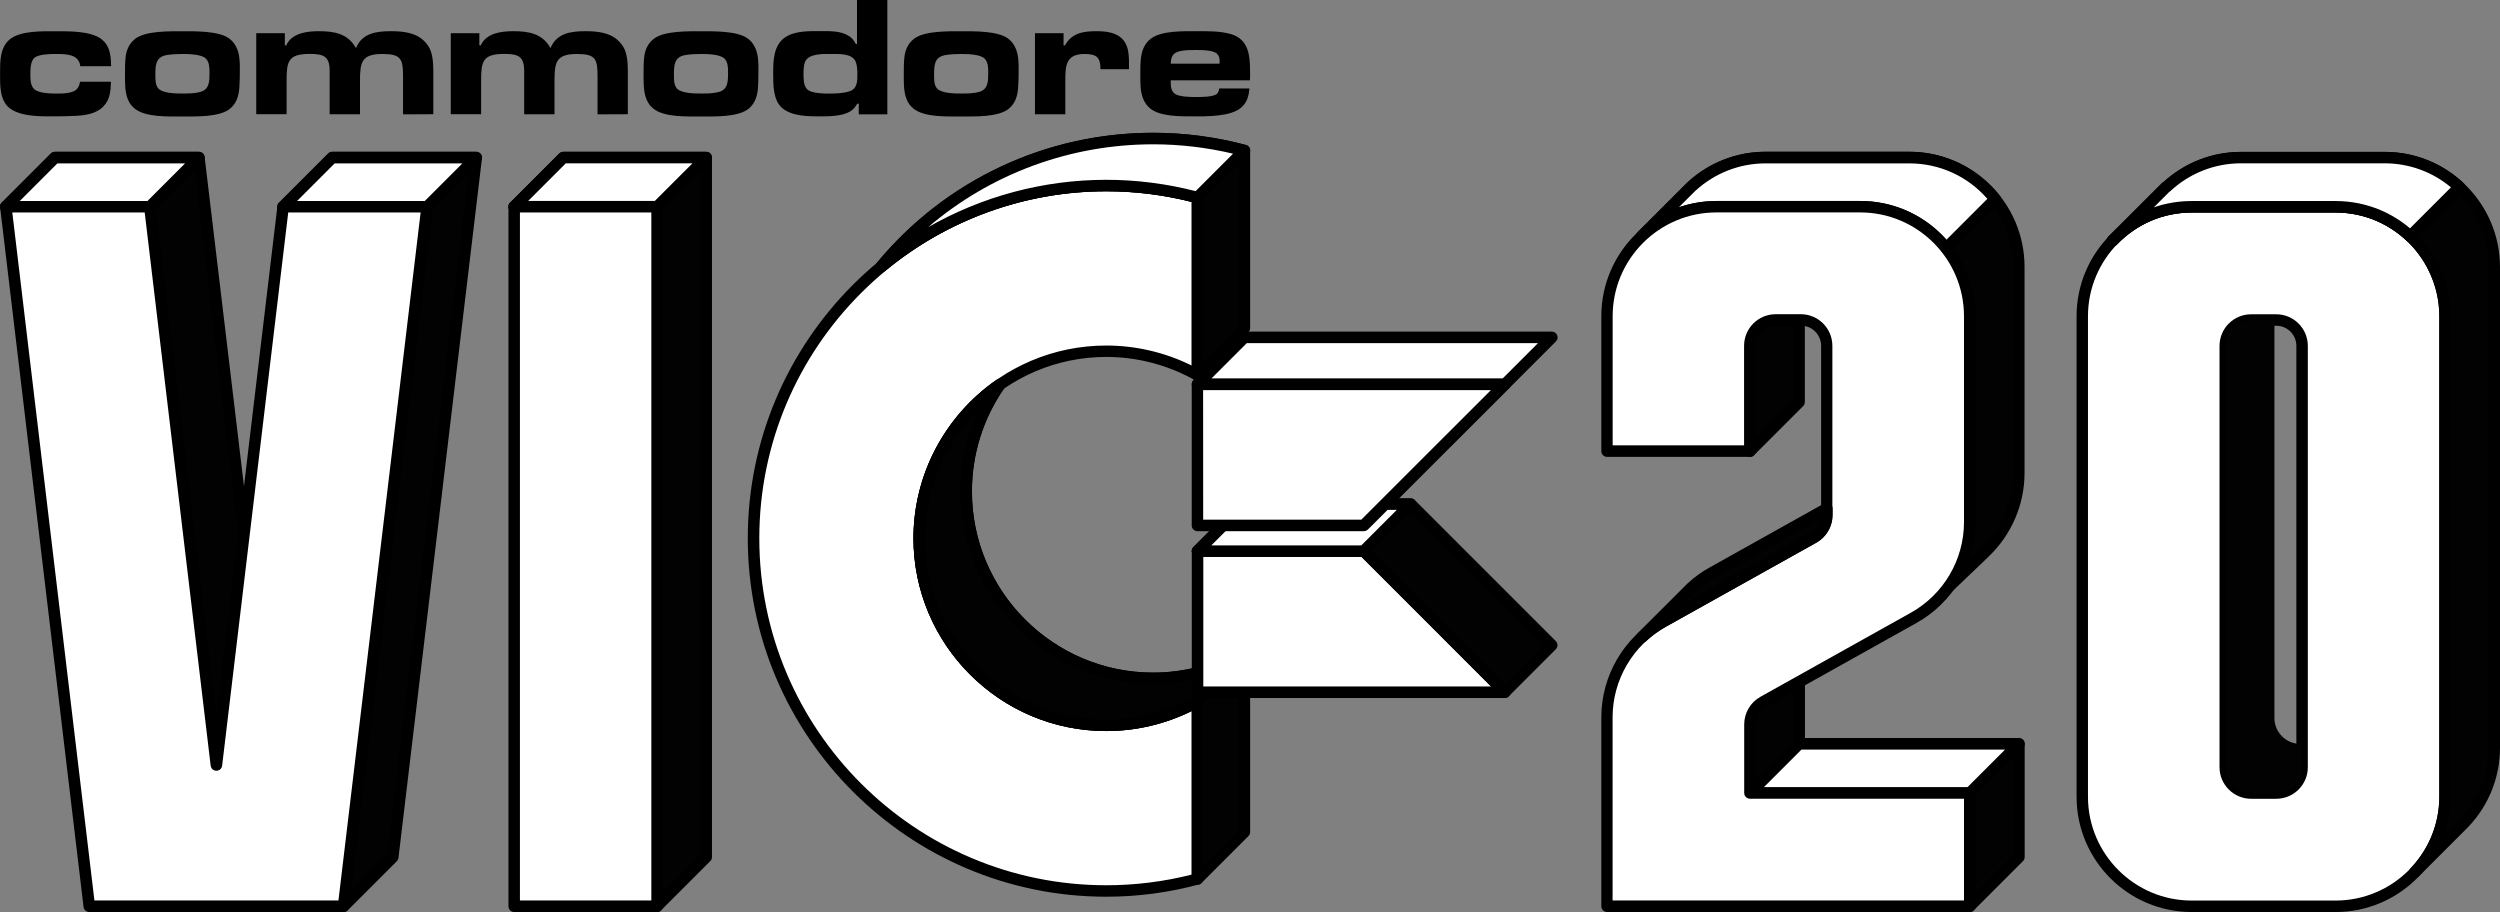 <?xml version="1.0" encoding="utf-8"?>
<!-- Generator: Adobe Illustrator 25.4.1, SVG Export Plug-In . SVG Version: 6.00 Build 0)  -->
<svg version="1.1" id="Layer_1" xmlns="http://www.w3.org/2000/svg" xmlns:xlink="http://www.w3.org/1999/xlink" x="0px" y="0px"
	 viewBox="0 0 3839 1400.5" style="enable-background:new 0 0 3839 1400.5;" xml:space="preserve">
<rect x="0" y="0" width="3839" height="1400.5" fill="#808080" stroke="none"/>
<style type="text/css">
	.st0{fill:#020202;}
	.st1{fill:#FFFFFF;}
	.st2{clip-path:url(#SVGID_00000109010147951214303650000006574226974013202057_);}
	.st3{fill:#243787;}
	.st4{fill:#231F20;}
	.st5{fill:#F17100;}
	.st6{fill:#E50069;}
	.st7{fill:#FCEC01;}
	.st8{fill:#00771F;}
	.st9{fill:#89BC27;}
	.st10{clip-path:url(#SVGID_00000178176005822663667410000005347748237699062164_);}
	.st11{clip-path:url(#SVGID_00000178207143902254304670000017068346350001825196_);}
	.st12{fill:#EA1E04;}
	.st13{clip-path:url(#SVGID_00000110456998035524970070000004406388718174919556_);}
	.st14{clip-path:url(#SVGID_00000024686108187864084440000008320724105690773684_);}
	.st15{clip-path:url(#SVGID_00000097463726322877194300000012771321741538087858_);}
	.st16{clip-path:url(#SVGID_00000135689465752039478980000004122194816706555013_);}
	.st17{clip-path:url(#SVGID_00000048487441388840720650000017753123508306491554_);}
	.st18{clip-path:url(#SVGID_00000086684731595912308650000014042532594519581112_);}
</style>
<g>
	<g>
		<g>
			<g>
				<polygon class="st0" points="930.7,242 865.1,242 789.6,317.5 865.1,317.5 1009.2,317.5 1009.2,1200.6 1009.2,1391.6 
					1084.7,1316.1 1084.7,1190 1084.7,242 				"/>
				<path d="M1009.2,1400.5c-1.1,0-2.3-0.2-3.4-0.7c-3.3-1.4-5.5-4.6-5.5-8.2V326.3H789.6c-3.6,0-6.8-2.2-8.2-5.5
					c-1.4-3.3-0.6-7.1,1.9-9.6l75.5-75.5c1.7-1.7,3.9-2.6,6.2-2.6h219.5c4.9,0,8.8,4,8.8,8.8v1074.2c0,2.3-0.9,4.6-2.6,6.2
					l-75.5,75.5C1013.8,1399.6,1011.5,1400.5,1009.2,1400.5z M810.9,308.7h198.2c4.9,0,8.8,4,8.8,8.8v1052.9l57.8-57.8V250.9H868.8
					L810.9,308.7z"/>
			</g>
			<g>
				<polygon class="st0" points="194.6,242 84.5,242 8.9,317.5 93.5,317.5 230,317.5 332.4,1174.8 374.7,821 305.5,242 				"/>
				<path d="M332.4,1183.7c-4.5,0-8.2-3.3-8.8-7.8L222.2,326.3H8.9c-3.6,0-6.8-2.2-8.2-5.5s-0.6-7.1,1.9-9.6l75.5-75.5
					c1.7-1.7,3.9-2.6,6.2-2.6h221.1c4.5,0,8.2,3.3,8.8,7.8l69.2,579c0.1,0.7,0.1,1.4,0,2.1l-42.3,353.8
					C340.7,1180.3,336.9,1183.7,332.4,1183.7z M30.3,308.7H230c4.5,0,8.2,3.3,8.8,7.8l93.6,783.9L365.8,821l-68.1-570.2H88.1
					L30.3,308.7z"/>
			</g>
			<g>
				<polygon class="st0" points="620.5,242 510.2,242 434.8,317.5 501.2,317.5 655.9,317.5 536.6,1316.1 536.6,1316.1 527.6,1391.6 
					603.1,1316.1 610.1,1257.7 610.1,1257.7 731.4,242 				"/>
				<path d="M527.6,1400.5c-1.3,0-2.6-0.3-3.9-0.9c-3.4-1.6-5.4-5.3-4.9-9L645.9,326.3H434.8c-3.6,0-6.8-2.2-8.2-5.5
					c-1.4-3.3-0.6-7.1,1.9-9.6l75.5-75.5c1.7-1.7,3.9-2.6,6.2-2.6h221.1c2.5,0,4.9,1.1,6.6,3c1.7,1.9,2.5,4.4,2.2,6.9L611.9,1317.2
					c-0.2,2-1.1,3.8-2.5,5.2l-75.5,75.5C532.1,1399.6,529.9,1400.5,527.6,1400.5z M456.1,308.7h199.7c2.5,0,4.9,1.1,6.6,3
					c1.7,1.9,2.5,4.4,2.2,6.9L539.4,1367.3l55.3-55.3L721.5,250.8H513.9L456.1,308.7z"/>
			</g>
		</g>
		<g>
			<polygon class="st1" points="230,317.5 305.5,242 84.5,242 8.9,317.5 			"/>
			<path d="M230,326.3H8.9c-3.6,0-6.8-2.2-8.2-5.5s-0.6-7.1,1.9-9.6l75.5-75.5c1.7-1.7,3.9-2.6,6.2-2.6h221.1c3.6,0,6.8,2.2,8.2,5.5
				c1.4,3.3,0.6,7.1-1.9,9.6l-75.5,75.5C234.6,325.3,232.3,326.3,230,326.3z M30.3,308.7h196.1l57.8-57.8H88.1L30.3,308.7z"/>
		</g>
		<g>
			<polygon class="st1" points="510.2,242 731.4,242 655.9,317.5 434.8,317.5 			"/>
			<path d="M655.9,326.3H434.8c-3.6,0-6.8-2.2-8.2-5.5c-1.4-3.3-0.6-7.1,1.9-9.6l75.5-75.5c1.7-1.7,3.9-2.6,6.2-2.6h221.1
				c3.6,0,6.8,2.2,8.2,5.5c1.4,3.3,0.6,7.1-1.9,9.6l-75.5,75.5C660.5,325.3,658.2,326.3,655.9,326.3z M456.1,308.7h196.1l57.8-57.8
				H513.9L456.1,308.7z"/>
		</g>
		<g>
			<polygon class="st1" points="865.1,242 789.6,317.5 1009.2,317.5 1084.7,242 			"/>
			<path d="M789.6,326.3c-3.6,0-6.8-2.2-8.2-5.5c-1.4-3.3-0.6-7.1,1.9-9.6l75.5-75.5c1.7-1.7,3.9-2.6,6.2-2.6h219.5
				c3.6,0,6.8,2.2,8.2,5.5c1.4,3.3,0.6,7.1-1.9,9.6l-75.5,75.5c-1.7,1.7-3.9,2.6-6.2,2.6H789.6z M868.8,250.8L811,308.6h194.5
				l57.8-57.8H868.8z"/>
		</g>
		<g>
			<g>
				<path class="st0" d="M2932.2,242h-220.9c-43.8,0-83.5,16.8-113.3,44.2h-0.1l-1.2,1.2c-2.6,2.4-5,4.9-7.4,7.4l-67.7,67.7l0,0
					c3.7-3.5,7.6-6.8,11.7-9.9l0,0c4-3.1,8.1-6,12.4-8.7c0.2-0.1,0.4-0.2,0.6-0.4c4.1-2.6,8.3-5,12.6-7.3c0.5-0.3,1.1-0.5,1.7-0.8
					c4-2,8.1-3.9,12.3-5.6c1.1-0.4,2.2-0.8,3.3-1.2c3.8-1.4,7.5-2.8,11.4-4c1.8-0.5,3.6-0.9,5.4-1.4c3.3-0.9,6.6-1.8,10-2.5
					c2.8-0.6,5.7-0.9,8.6-1.3c2.5-0.4,4.9-0.8,7.5-1.1c5.5-0.5,11.1-0.8,16.7-0.8h220.9l0,0c5.2,0,10.4,0.3,15.5,0.8
					c1.5,0.1,3,0.3,4.5,0.5c3.8,0.4,7.5,1,11.2,1.7c1.5,0.3,2.9,0.5,4.3,0.8c9.8,2.1,19.3,5.1,28.4,8.8c1.3,0.5,2.6,1.1,3.9,1.7
					c3.3,1.5,6.6,3.1,9.9,4.8c1.3,0.7,2.5,1.3,3.8,2c4.3,2.4,8.5,4.9,12.5,7.6c4.5,3,8.8,6.3,12.9,9.7c4.4,3.7,8.6,7.6,12.7,11.6
					c1.3,1.3,2.5,2.8,3.8,4.2c2.6,2.8,5.2,5.7,7.6,8.7c1.4,1.7,2.7,3.6,4,5.4c2.1,2.8,4.2,5.7,6.1,8.7c1.3,2,2.5,4,3.7,6.1
					c1.7,3,3.4,6,5,9c1.1,2.2,2.1,4.3,3.1,6.5c1.4,3.1,2.7,6.3,4,9.6c0.9,2.3,1.7,4.5,2.5,6.8c1.1,3.4,2.1,6.9,3,10.4
					c0.6,2.2,1.2,4.5,1.7,6.8c0.8,3.9,1.5,7.8,2,11.8c0.3,2,0.7,3.9,0.9,6c0.6,6,1,12,1,18.2v0.1v290.5l0,0v26.1
					c0,36.7-12,71.6-33.2,100.1l0,0l55.1-52.6v-0.1c33.7-31.4,53.6-75.7,53.6-122.9V410C3100.2,317.3,3025.1,242,2932.2,242z"/>
				<path d="M2991.7,911.1c-0.1,0-0.3,0-0.4,0c-2.4-0.1-4.7-1.2-6.3-3c-2.7-3.1-3-7.8-0.5-11.1c20.6-27.7,31.4-60.5,31.4-94.9V485.5
					c0-5.6-0.3-11.3-1-17.4c-0.1-1.1-0.3-2.1-0.5-3.2l-0.4-2.5c-0.5-3.8-1.1-7.5-1.9-11.2c-0.3-1.5-0.7-2.9-1.1-4.4l-0.5-2
					c-0.9-3.3-1.8-6.6-2.8-9.8c-0.7-2.2-1.5-4.2-2.3-6.3c-1.2-3.2-2.5-6.2-3.8-9.2c-0.9-2.1-1.9-4.1-3-6.2c-1.5-2.9-3.1-5.8-4.7-8.6
					c-1.3-2.2-2.3-4-3.5-5.7c-1.8-2.8-3.8-5.5-5.8-8.2l-1.2-1.6c-0.9-1.2-1.7-2.3-2.6-3.5c-2.3-2.8-4.7-5.5-7.2-8.2l-1.6-1.7
					c-0.7-0.8-1.3-1.5-2-2.2c-4.1-4.1-8-7.7-12-11c-3.9-3.2-8-6.3-12.3-9.2c-3.8-2.6-7.8-4.9-11.8-7.2l-2.6-1.4
					c-4-2.1-7.1-3.6-10.3-5l-3.7-1.6c-8.7-3.6-17.7-6.4-26.9-8.4l-3.1-0.6c-4.5-0.8-8-1.4-11.6-1.8l-4.2-0.5
					c-4.9-0.5-9.7-0.7-14.7-0.7h-220.9c-5.2,0-10.5,0.3-15.8,0.8c-1.5,0.1-2.9,0.4-4.4,0.6l-5.1,0.8c-1.9,0.3-3.9,0.5-5.8,0.9
					c-2.7,0.5-5.3,1.2-8,1.9l-3.8,1c-1,0.2-1.9,0.5-2.9,0.7c-3.7,1.1-7.3,2.4-10.9,3.8l-3.1,1.1c-4,1.6-7.8,3.4-11.7,5.3
					c-0.1,0-1,0.5-1.1,0.5c-4.6,2.3-8.6,4.7-12.4,7.1c-4.6,2.9-8.5,5.7-12.3,8.6l-0.1,0.1c-3.8,3-7.5,6.1-11.1,9.4
					c-0.6,0.6-1.3,1.1-2.1,1.4c-3.9,2-8.6,0.8-11.1-2.7c-2.5-3.5-2.1-8.3,0.9-11.4l67.7-67.7c2.3-2.5,5-5.1,7.6-7.6l1-1
					c0.4-0.4,0.8-0.7,1.2-1c32.6-29.5,74.6-45.8,118.5-45.8H2932c97.6,0,176.9,79.4,176.9,176.9v316.5c0,48.5-20.3,95.3-55.6,128.7
					c-0.2,0.3-0.5,0.6-0.7,0.8l-55.1,52.6C2996.2,910.2,2994,911.1,2991.7,911.1z M2635.8,308.7h220.9c5.5,0,10.9,0.3,16.3,0.8
					l4.7,0.5c4,0.5,7.9,1.1,11.8,1.8l4.6,0.9c10.2,2.2,20.3,5.3,29.9,9.3l4.1,1.8c3.6,1.6,7,3.2,10.4,5c1.9,1,3,1.5,4,2.1
					c4.5,2.5,8.9,5.1,13.1,8c4.7,3.2,9.3,6.6,13.6,10.2c4.5,3.7,8.8,7.7,13.3,12.3c0.9,0.9,1.8,1.9,2.7,2.9l1.3,1.5
					c2.8,3,5.5,6,8,9.2c1.1,1.4,2.1,2.7,3.1,4.1l1.1,1.5c2.2,3,4.4,6,6.4,9.1c1.3,1.9,2.5,4,3.7,6c2.1,3.5,3.8,6.6,5.5,9.9
					c1.2,2.3,2.3,4.5,3.3,6.9c1.5,3.3,2.9,6.7,4.2,10.1c0.9,2.4,1.8,4.8,2.6,7.2c1.2,3.6,2.2,7.2,3.2,10.9l0.5,1.9
					c0.5,1.7,0.9,3.5,1.3,5.2c0.9,4.1,1.5,8.2,2.1,12.4l0.3,2.1c0.2,1.4,0.5,2.8,0.6,4.2c0.7,6.7,1.1,13,1.1,19.1v316.7
					c0,19.5-3.2,38.6-9.3,56.8l15.6-14.9c0.3-0.3,0.5-0.6,0.9-0.9c32.3-30.1,50.8-72.5,50.8-116.5V410
					c0-87.8-71.5-159.3-159.3-159.3h-220.9c-39.8,0-77.9,14.9-107.4,41.9c-0.2,0.2-0.4,0.4-0.7,0.6l-0.3,0.3c-2.6,2.4-5,4.8-7.2,7.2
					l-17.5,17.5c2.3-0.8,4.6-1.6,6.9-2.3c1.2-0.4,2.5-0.7,3.8-1l3.4-0.9c3-0.8,6-1.6,9-2.2c2.3-0.5,4.5-0.8,6.8-1.1l4.7-0.7
					c1.8-0.3,3.6-0.6,5.4-0.8C2624.1,309,2630,308.7,2635.8,308.7z M3046.6,849.7h0.1H3046.6z"/>
			</g>
			<g>
				<path class="st1" d="M3197.6,485.6v738c0,92.9,75.3,168,168,168h220.9c92.9,0,168-75.3,168-168v-738c0-92.9-75.3-168-168-168
					h-220.9C3272.9,317.5,3197.6,392.7,3197.6,485.6z M3417.1,1178.1v-647c0-21.9,17.8-39.7,39.7-39.7h38.6
					c21.9,0,39.7,17.8,39.7,39.7v647c0,21.9-17.8,39.7-39.7,39.7h-38.6C3434.9,1217.8,3417.1,1200,3417.1,1178.1z"/>
				<path d="M3586.6,1400.5h-220.9c-97.6,0-176.9-79.4-176.9-176.9v-738c0-97.6,79.4-176.9,176.9-176.9h220.9
					c97.6,0,176.9,79.4,176.9,176.9v738C3763.5,1321.1,3684.1,1400.5,3586.6,1400.5z M3365.6,326.3c-87.8,0-159.3,71.5-159.3,159.3
					v738c0,87.8,71.5,159.3,159.3,159.3h220.9c87.8,0,159.3-71.5,159.3-159.3v-738c0-87.8-71.5-159.3-159.3-159.3H3365.6
					L3365.6,326.3z M3495.4,1226.6h-38.6c-26.8,0-48.5-21.8-48.5-48.5v-647c0-26.8,21.8-48.5,48.5-48.5h38.6
					c26.8,0,48.5,21.8,48.5,48.5v647C3544,1204.8,3522.2,1226.6,3495.4,1226.6z M3456.8,500.2c-17,0-30.9,13.8-30.9,30.9v647
					c0,17,13.8,30.9,30.9,30.9h38.6c17,0,30.9-13.8,30.9-30.9v-647c0-17-13.8-30.9-30.9-30.9L3456.8,500.2L3456.8,500.2z"/>
			</g>
			<g>
				<g>
					<g>
						<path class="st0" d="M3699.1,1348.1l0.1,0.2l2.8-2.8C3701.1,1346.4,3700.1,1347.2,3699.1,1348.1z"/>
					</g>
					<g>
						<path class="st0" d="M3830.2,410c0-92.9-75.3-168-168-168h-220.9c-44.3,0-84.4,17.2-114.4,45.2l-0.6,0.1l-82.4,82.3l0.3,0.1
							c30.6-32.1,73.7-52.1,121.5-52.1h35.3h185.6c23.2,0,45.3,4.7,65.4,13.2c24.7,10.4,46.3,26.7,63.3,46.9
							c1.2,1.4,2.3,2.9,3.4,4.4c7.4,9.4,13.8,19.7,19.1,30.6c10.7,22.1,16.9,46.8,16.9,73.1v698.9l0,0v39.1
							c0,44.8-17.6,85.4-46.2,115.5l72.1-72.2c1-1,2.1-2.1,3.1-3.1l0.7-0.7v-0.1c28.3-30,45.8-70.5,45.8-115L3830.2,410L3830.2,410z
							"/>
						<path d="M3708.5,1347.8c-2.2,0-4.4-0.8-6.2-2.5c-3.5-3.4-3.6-8.9-0.3-12.4c28.2-29.8,43.8-68.6,43.8-109.4v-738
							c0-24-5.4-47.3-16-69.2c-5-10.4-11.1-20.2-18.1-29l-1.1-1.4c-0.7-0.9-1.4-1.8-2.1-2.7c-16.2-19.3-37-34.7-60-44.4
							c-19.6-8.3-40.5-12.5-62-12.5h-220.9c-43.8,0-84.7,17.5-115.1,49.4c-2.1,2.2-5.2,3.2-8.1,2.6c-3.2-0.6-5.9-3-6.9-6.1
							c-0.9-3.1-0.2-6.5,2.1-8.8l82.4-82.3c0.7-0.7,1.4-1.2,2.3-1.6c32.7-29.8,74.8-46.2,118.9-46.2h220.9
							c97.6,0,176.9,79.4,176.9,176.9v738c0,44.8-16.9,87.6-47.6,120.4c-0.2,0.3-0.5,0.6-0.8,0.9l-76,76
							C3713,1347,3710.7,1347.8,3708.5,1347.8z M3365.6,308.7h220.9c23.9,0,47.1,4.7,68.9,13.9c25.6,10.8,48.6,27.9,66.6,49.3
							c0.9,1.1,1.7,2.2,2.6,3.3l1,1.3c7.7,9.8,14.5,20.7,20.1,32.2c11.8,24.4,17.8,50.2,17.8,76.9v738c0,19.9-3.3,39.3-9.7,57.7
							l23.6-23.5l0,0c0.2-0.2,0.4-0.5,0.6-0.7c28-29.6,43.4-68.3,43.4-109V410c0-87.8-71.5-159.3-159.3-159.3h-220.9
							c-40.3,0-78.8,15.2-108.4,42.8c-0.5,0.5-1.2,0.9-1.8,1.3l-23.5,23.5C3326,312,3345.6,308.7,3365.6,308.7z"/>
					</g>
				</g>
				<g>
					<path class="st0" d="M3456.8,491.4c-21.9,0-39.7,17.8-39.7,39.7v647c0,21.9,17.8,39.7,39.7,39.7h38.6
						c21.9,0,39.7-17.8,39.7-39.7v-35.8h-2.8c-21.9,0-39.7-17.8-39.7-39.7V491.4H3456.8z"/>
				</g>
			</g>
			<g>
				<path class="st0" d="M2726.9,491.4c-21.9,0-39.7,17.8-39.7,39.7v32.6l0,0v129.2l75.5-75.5v-63v-63L2726.9,491.4L2726.9,491.4z"
					/>
				<path d="M2687.3,701.6c-1.1,0-2.3-0.2-3.4-0.7c-3.3-1.4-5.5-4.6-5.5-8.2V531.1c0-26.8,21.8-48.5,48.5-48.5h35.8
					c4.9,0,8.8,4,8.8,8.8v126c0,2.3-0.9,4.6-2.6,6.2l-75.5,75.5C2691.8,700.7,2689.6,701.6,2687.3,701.6z M2726.9,500.2
					c-17,0-30.9,13.8-30.9,30.9v140.5l57.8-57.8V500.2H2726.9z"/>
			</g>
			<g>
				<path class="st0" d="M2762.7,1142.3V1047l-55.2,30.8c-12.6,7-20.3,20.3-20.3,34.7v105.3h337.5v31.4v142.5l75.5-75.5v-67v-106.9
					H2762.7z"/>
				<path d="M3024.8,1400.5c-1.1,0-2.3-0.2-3.4-0.7c-3.3-1.4-5.5-4.6-5.5-8.2v-165h-328.7c-4.9,0-8.8-4-8.8-8.8v-105.3
					c0-17.6,9.5-33.8,24.9-42.4l55.2-30.8c2.7-1.5,6.1-1.5,8.8,0.1c2.7,1.6,4.4,4.5,4.4,7.6v86.4h328.6c4.9,0,8.8,4,8.8,8.8v173.9
					c0,2.3-0.9,4.6-2.6,6.2l-75.5,75.5C3029.4,1399.6,3027.1,1400.5,3024.8,1400.5z M2696.1,1208.9h328.7c4.9,0,8.8,4,8.8,8.8v152.6
					l57.8-57.8V1151h-328.7c-4.9,0-8.8-4-8.8-8.8V1062l-42,23.5c-9.8,5.4-15.8,15.8-15.8,26.9V1208.9z"/>
			</g>
			<g>
				<path class="st0" d="M2512.7,371.3l-2.6,2.6l0.1,0.1C2511.1,373,2511.9,372.2,2512.7,371.3z"/>
			</g>
			<g>
				<path class="st1" d="M3662.1,242h-221c-44.3,0-84.4,17.2-114.4,45.2l-0.6,0.1l-82.4,82.3l0.3,0.1
					c30.6-32.1,73.7-52.1,121.5-52.1h35.3h185.6c23.2,0,45.3,4.7,65.4,13.2c18.3,7.7,34.9,18.7,49.2,32l75.5-75.5
					C3746.6,259.3,3706.3,242,3662.1,242z"/>
				<path d="M3244.2,378.4c-0.6,0-1.2-0.1-1.7-0.2c-3.2-0.6-5.9-3-6.9-6.1c-0.9-3.1-0.2-6.5,2.1-8.8l82.4-82.3
					c0.7-0.7,1.4-1.2,2.3-1.6c32.7-29.8,74.8-46.2,118.9-46.2h220.9c44.8,0,87.6,16.9,120.6,47.7c1.8,1.6,2.8,3.9,2.8,6.3
					c0,2.4-0.9,4.7-2.6,6.4l-75.5,75.5c-3.4,3.4-8.8,3.4-12.3,0.2c-13.8-12.9-29.5-23.1-46.6-30.4c-19.6-8.3-40.5-12.5-62-12.5
					h-220.9c-43.8,0-84.7,17.5-115.1,49.4C3248.9,377.4,3246.6,378.4,3244.2,378.4z M3365.6,308.7h220.9c23.9,0,47.1,4.7,68.9,13.9
					c16.4,6.9,31.7,16.4,45.4,28l62.9-62.9c-28.6-23.9-64.4-36.9-101.7-36.9h-220.9c-40.3,0-78.8,15.2-108.4,42.8
					c-0.5,0.5-1.2,0.9-1.8,1.3l-23.5,23.5C3326,312,3345.6,308.7,3365.6,308.7z"/>
			</g>
			<g>
				<polygon class="st1" points="2687.3,1217.8 2762.7,1142.3 3100.2,1142.3 3024.8,1217.8 				"/>
				<path d="M3024.8,1226.6h-337.5c-3.6,0-6.8-2.2-8.2-5.5c-1.4-3.3-0.6-7.1,1.9-9.6l75.5-75.5c1.7-1.7,3.9-2.6,6.2-2.6h337.6
					c3.6,0,6.8,2.2,8.2,5.5c1.4,3.3,0.6,7.1-1.9,9.6l-75.5,75.5C3029.4,1225.7,3027.2,1226.6,3024.8,1226.6z M2708.5,1208.9h312.6
					l57.8-57.8h-312.6L2708.5,1208.9z"/>
			</g>
			<g>
				<path class="st1" d="M2988.4,381.1l75.5-75.5c-30.8-38.8-78.3-63.7-131.6-63.7h-220.9c-43.8,0-83.5,16.8-113.3,44.2h-0.1
					l-1.2,1.2c-2.6,2.4-5,4.9-7.4,7.4l-67.7,67.7c30-27.9,70.1-45,114.3-45h220.9c34.8,0,67.2,10.6,94,28.7c4.5,3,8.8,6.3,12.9,9.7
					C2972.8,363.3,2981.1,371.8,2988.4,381.1z"/>
				<path d="M2988.4,389.9c-0.2,0-0.3,0-0.5,0c-2.5-0.1-4.8-1.4-6.4-3.3c-7-8.9-14.9-16.9-23.5-24c-3.9-3.2-8-6.3-12.3-9.2
					c-26.3-17.8-57.1-27.2-89.1-27.2h-220.9c-40.2,0-78.6,15.2-108.3,42.7c-3.5,3.3-9,3.1-12.4-0.3c-3.3-3.5-3.3-9,0.1-12.4
					l67.7-67.7c2.3-2.5,5-5.1,7.6-7.6l1-1c0.4-0.4,0.8-0.7,1.2-1c32.6-29.5,74.6-45.8,118.5-45.8H2932c54.2,0,104.7,24.5,138.6,67.1
					c2.8,3.5,2.5,8.6-0.7,11.7l-75.5,75.5C2993,389,2990.7,389.9,2988.4,389.9z M2635.8,308.7h220.9c35.5,0,69.7,10.5,98.9,30.2
					c4.7,3.2,9.3,6.6,13.6,10.2c7,5.8,13.6,12.2,19.7,19.1l62.9-62.9c-30.3-34.7-73.5-54.4-119.7-54.4h-221
					c-39.8,0-77.9,14.9-107.4,41.9c-0.2,0.2-0.4,0.4-0.7,0.6l-0.3,0.3c-2.6,2.4-5,4.8-7.2,7.2l-17.4,17.4
					C2596.6,312,2616,308.7,2635.8,308.7z"/>
			</g>
			<g>
				<path class="st1" d="M2467.7,485.5v207.2h219.5V531.1c0-21.9,17.8-39.7,39.7-39.7h38.6c21.9,0,39.7,17.8,39.7,39.7v260
					c0,14.4-7.8,27.6-20.3,34.7l-231,129.1c-53.2,29.7-86.2,85.9-86.2,146.8v185.9v104.3h219.5l0,0h337.5V1218h-337.5v-105.3
					c0-14.4,7.8-27.6,20.3-34.7l231-129.1c53.2-29.7,86.2-85.9,86.2-146.8V485.5c0-92.9-75.3-168-168-168h-220.9
					C2543,317.5,2467.7,392.7,2467.7,485.5z"/>
				<path d="M3024.8,1400.5h-557c-4.9,0-8.8-4-8.8-8.8v-290.2c0-64.1,34.8-123.3,90.7-154.5l231-129.1c9.8-5.4,15.8-15.8,15.8-26.9
					V531c0-17-13.8-30.9-30.9-30.9H2727c-17,0-30.9,13.8-30.9,30.9v161.8c0,4.9-4,8.8-8.8,8.8h-219.5c-4.9,0-8.8-4-8.8-8.8V485.5
					c0-97.6,79.4-176.9,176.9-176.9h220.9c97.6,0,176.9,79.4,176.9,176.9v316.6c0,64.1-34.8,123.3-90.7,154.5l-231,129.1
					c-9.8,5.4-15.8,15.8-15.8,26.9v96.4h328.7c4.9,0,8.8,4,8.8,8.8v173.9C3033.6,1396.5,3029.7,1400.5,3024.8,1400.5z
					 M2476.5,1382.8h539.4v-156.3h-328.7c-4.9,0-8.8-4-8.8-8.8v-105.3c0-17.6,9.5-33.8,24.9-42.4l231-129.1
					c50.3-28.1,81.6-81.4,81.6-139.1V485.5c0-87.8-71.5-159.3-159.3-159.3h-220.9c-87.8,0-159.3,71.5-159.3,159.3v198.4h201.8V531
					c0-26.8,21.8-48.5,48.5-48.5h38.6c26.8,0,48.5,21.8,48.5,48.5v260c0,17.6-9.5,33.8-24.9,42.4l-231,129.1
					c-50.3,28.1-81.6,81.4-81.6,139.1v281.3L2476.5,1382.8L2476.5,1382.8z"/>
			</g>
			<g>
				<path class="st0" d="M2656.9,897.2l128.1-71.5c1.6-0.9,3.1-1.8,4.5-2.9c9.9-7.4,15.9-19.2,15.9-31.7v-10l-175.9,98.3
					c-11.6,6.5-22.2,14.3-31.8,23l0,0l-1.3,1.3c-2.7,2.6-5.4,5.2-8,8l-66.8,66.7h0.1c9.7-9,20.4-16.9,32.2-23.5L2656.9,897.2
					L2656.9,897.2z"/>
				<path d="M2521.6,987c-0.7,0-1.4-0.1-2-0.2c-3.1-0.7-5.6-3.1-6.5-6.2c-0.9-3.1-0.1-6.4,2.2-8.7l66.8-66.7
					c2.5-2.7,5.3-5.4,8.2-8.2l1.1-1.1c0.2-0.2,0.5-0.4,0.7-0.6c10.1-9.2,21.2-17.3,33-23.8l175.9-98.3c2.7-1.5,6.1-1.5,8.8,0.1
					c2.7,1.6,4.4,4.5,4.4,7.6v10c0,15.2-7.3,29.7-19.4,38.8c-1.7,1.3-3.5,2.5-5.5,3.6l-231.1,129.1c-10.8,6-21.1,13.5-30.5,22.3
					C2526,986.2,2523.8,987,2521.6,987z M2603.4,908.9l-0.9,0.9c-2.8,2.6-5.3,5.1-7.7,7.7l-9.6,9.6l195.4-109.2
					c1.2-0.7,2.4-1.4,3.5-2.3c6.3-4.7,10.5-11.7,11.9-19.4l-162.3,90.7c-10.8,6-20.9,13.3-30.1,21.8
					C2603.5,908.8,2603.4,908.9,2603.4,908.9z M2656.9,897.2L2656.9,897.2L2656.9,897.2z"/>
			</g>
		</g>
		<g>
			<g>
				<path class="st0" d="M1668.3,1348.1l0.1,0.2l2.8-2.8C1670.3,1346.4,1669.3,1347.2,1668.3,1348.1z"/>
			</g>
		</g>
		<rect x="789.6" y="317.5" class="st1" width="219.5" height="1074.2"/>
		<g>
			<path d="M1009.2,1400.5H789.6c-4.9,0-8.8-4-8.8-8.8V317.5c0-4.9,4-8.8,8.8-8.8h219.5c4.9,0,8.8,4,8.8,8.8v1074.2
				C1018,1396.5,1014.1,1400.5,1009.2,1400.5z M798.4,1382.8h201.8V326.3H798.4V1382.8z"/>
		</g>
		<polygon class="st1" points="434.8,317.5 332.4,1174.8 230,317.5 8.9,317.5 137.1,1391.6 306.5,1391.6 358.3,1391.6 527.6,1391.6 
			655.9,317.5 		"/>
		<g>
			<path d="M527.6,1400.5H137.1c-4.5,0-8.2-3.3-8.8-7.8L0.2,318.6c-0.3-2.5,0.5-5,2.2-6.9s4.1-3,6.6-3h221c4.5,0,8.2,3.3,8.8,7.8
				l93.6,783.9L426,316.5c0.5-4.4,4.3-7.8,8.8-7.8h221.1c2.5,0,4.9,1.1,6.6,3c1.7,1.9,2.5,4.4,2.2,6.9L536.4,1392.7
				C535.8,1397.1,532.1,1400.5,527.6,1400.5z M145,1382.8h374.7L645.9,326.3H442.6l-101.5,849.5c-0.5,4.4-4.3,7.8-8.8,7.8
				c-4.5,0-8.2-3.3-8.8-7.8L222.2,326.3H18.9L145,1382.8z"/>
		</g>
		<path class="st1" d="M1838.8,1077.1c-41.5,23.3-89.2,36.6-140.1,36.6c-158.4,0-287.2-128.9-287.2-287.2s128.9-287.2,287.2-287.2
			c50.9,0,98.6,13.3,140.1,36.6V303.3c-44.7-11.9-91.6-18.4-140.1-18.4c-299.1,0-541.6,242.5-541.6,541.6s242.5,541.6,541.6,541.6
			c48.5,0,95.4-6.5,140.1-18.4L1838.8,1077.1L1838.8,1077.1z"/>
		<g>
			<path d="M1698.8,1377c-303.5,0-550.5-246.9-550.5-550.5S1395.2,276,1698.8,276c48,0,95.9,6.3,142.4,18.7c3.9,1,6.6,4.5,6.6,8.5
				v272.7c0,3.1-1.7,6-4.4,7.6s-6.1,1.6-8.8,0.1c-41.4-23.2-88.3-35.5-135.8-35.5c-153.5,0-278.3,124.9-278.3,278.3
				s124.9,278.3,278.3,278.3c47.5,0,94.4-12.3,135.8-35.5c2.7-1.5,6.1-1.5,8.8,0.1c2.7,1.6,4.4,4.5,4.4,7.6v272.7
				c0,4-2.7,7.5-6.6,8.5C1794.6,1370.7,1746.7,1377,1698.8,1377z M1698.8,293.8c-293.8,0-532.8,239-532.8,532.8
				s239,532.8,532.8,532.8c44.2,0,88.4-5.5,131.3-16.4v-251.2c-40.7,20.2-85.7,30.8-131.3,30.8c-163.2,0-296-132.8-296-296
				s132.8-296,296-296c45.5,0,90.6,10.6,131.3,30.8V310.2C1787.1,299.3,1742.9,293.8,1698.8,293.8z"/>
		</g>
		<g>
			<g>
				<path class="st0" d="M1483.7,754.4c0-60.8,19-117.2,51.4-163.6c-74.6,51.9-123.5,138.3-123.5,235.7
					c0,158.4,128.9,287.2,287.2,287.2c50.9,0,98.6-13.3,140.1-36.6v130.3v142.5l72.1-72.1v-75.1V1005
					c-41.5,23.3-89.3,36.6-140.1,36.6C1612.5,1041.6,1483.7,912.8,1483.7,754.4z"/>
				<path d="M1838.8,1358.6c-1.1,0-2.3-0.2-3.4-0.7c-3.3-1.4-5.5-4.6-5.5-8.2v-258c-40.7,20.2-85.8,30.8-131.3,30.8
					c-163.2,0-296-132.8-296-296c0-96.7,47.6-187.5,127.3-243c3.5-2.4,8.3-2,11.3,1c3,3,3.4,7.8,1,11.3
					c-32.6,46.8-49.8,101.7-49.8,158.7c0,153.5,124.9,278.3,278.3,278.3c47.5,0,94.4-12.3,135.8-35.5c2.7-1.5,6.1-1.5,8.8,0.1
					s4.4,4.5,4.4,7.6v272.7c0,2.3-0.9,4.6-2.6,6.2L1845,1356C1843.4,1357.7,1841.1,1358.6,1838.8,1358.6z M1838.8,1068.3
					c1.5,0,3.1,0.4,4.5,1.2c2.7,1.6,4.4,4.5,4.4,7.6v251.4l54.5-54.5v-254.4c-40.7,20.2-85.7,30.8-131.3,30.8
					c-163.2,0-296-132.8-296-296c0-43.7,9.5-86.2,27.8-125.2c-52.2,51.9-82.3,122.8-82.3,197.2c0,153.5,124.9,278.3,278.3,278.3
					c47.5,0,94.4-12.3,135.8-35.5C1835.8,1068.6,1837.3,1068.3,1838.8,1068.3z"/>
			</g>
			<g>
				<path class="st0" d="M1770.8,212.8c-167.9,0-318,76.5-417.4,196.4c93.8-77.7,214-124.3,345.3-124.3c48.5,0,95.4,6.5,140.1,18.4
					v93.9V576l72.1-72.1V401.8V231.2C1866.2,219.3,1819.3,212.8,1770.8,212.8z"/>
				<path d="M1838.8,584.9c-1.1,0-2.3-0.2-3.4-0.7c-3.3-1.4-5.5-4.6-5.5-8.2V310.1c-42.9-10.9-87-16.4-131.3-16.4
					c-123.8,0-244.4,43.4-339.6,122.3c-3.5,2.9-8.7,2.7-11.9-0.6c-3.2-3.2-3.5-8.4-0.6-11.9c105.1-126.9,259.6-199.6,424.2-199.6
					c48,0,95.9,6.3,142.4,18.7c3.9,1,6.6,4.5,6.6,8.5v272.7c0,2.3-0.9,4.6-2.6,6.2l-72.1,72C1843.4,584,1841.1,584.9,1838.8,584.9z
					 M1698.8,276.1c48,0,95.9,6.3,142.4,18.7c3.9,1,6.6,4.5,6.6,8.5v251.4l54.5-54.5V238c-42.9-10.9-87-16.4-131.3-16.4
					c-128,0-249.8,45.5-345.5,127.2C1508.1,301.5,1602.5,276.1,1698.8,276.1z"/>
			</g>
		</g>
		<g>
			<path class="st1" d="M1838.8,303.3l72.1-72.1c-44.7-11.9-91.6-18.4-140.1-18.4c-167.9,0-318,76.5-417.4,196.4
				c93.8-77.7,214-124.3,345.3-124.3C1747.2,284.9,1794.1,291.4,1838.8,303.3z"/>
			<path d="M1353.6,418c-2.3,0-4.5-0.9-6.3-2.6c-3.2-3.2-3.5-8.4-0.6-11.9c105.1-126.9,259.6-199.6,424.2-199.6
				c48,0,95.9,6.3,142.4,18.7c3.1,0.8,5.4,3.2,6.3,6.2c0.8,3.1-0.1,6.3-2.3,8.5l-72.1,72.1c-2.2,2.2-5.5,3.1-8.5,2.3
				c-45-12-91.3-18.1-137.8-18.1c-123.8,0-244.4,43.4-339.6,122.3C1357.5,417.3,1355.5,418,1353.6,418z M1770.8,221.6
				c-128,0-249.8,45.5-345.5,127.2c82.8-47.3,177.1-72.7,273.3-72.7c46.3,0,92.5,5.9,137.4,17.4l57.5-57.5
				C1853.4,226.5,1812.2,221.6,1770.8,221.6z"/>
		</g>
		<g>
			<path class="st0" d="M1838.8,1077.1l72.1-72.1c-41.5,23.3-89.3,36.6-140.1,36.6c-158.4,0-287.2-128.9-287.2-287.2
				c0-60.8,19-117.2,51.4-163.6c-74.6,51.9-123.5,138.3-123.5,235.7c0,158.4,128.9,287.2,287.2,287.2
				C1749.6,1113.7,1797.3,1100.4,1838.8,1077.1L1838.8,1077.1z"/>
			<path d="M1698.8,1122.6c-163.2,0-296-132.8-296-296c0-96.7,47.6-187.5,127.3-243c3.5-2.4,8.3-2,11.3,1c3,3,3.4,7.8,1,11.3
				c-32.6,46.8-49.8,101.7-49.8,158.7c0,153.5,124.9,278.3,278.3,278.3c47.5,0,94.4-12.3,135.8-35.5c3.8-2.2,8.7-1.2,11.4,2.4
				c2.7,3.5,2.3,8.5-0.8,11.6l-72.1,72.1c-0.6,0.6-1.2,1.1-1.9,1.5C1799.1,1109.5,1749.2,1122.6,1698.8,1122.6z M1502.7,629.3
				c-52.2,51.9-82.3,122.8-82.3,197.2c0,153.5,124.9,278.3,278.3,278.3c47.1,0,93.6-12.1,134.7-34.9l36.8-36.8
				c-31.8,11.4-65.5,17.3-99.4,17.3c-163.2,0-296-132.8-296-296C1474.8,710.7,1484.4,668.2,1502.7,629.3z M1838.8,1077.1
				L1838.8,1077.1L1838.8,1077.1z"/>
		</g>
		<g>
			<polygon class="st1" points="2066,846.3 1994.4,846.3 1838.8,846.3 1838.8,1062.9 1994.4,1062.9 2066,1062.9 2311,1062.9 
				2094.1,846.3 			"/>
			<path d="M2311,1071.8h-472.1c-4.9,0-8.8-4-8.8-8.8V846.4c0-4.9,4-8.8,8.8-8.8h255.3c2.3,0,4.6,0.9,6.2,2.6l216.6,216.6
				c2.5,2.5,3.3,6.3,1.9,9.6C2317.8,1069.6,2314.5,1071.8,2311,1071.8z M1847.6,1054.1h441.9l-198.9-199h-242.8v199H1847.6z"/>
		</g>
		<g>
			<polygon class="st0" points="2138.2,774.2 2066.4,774.2 1910.9,774.2 1838.8,846.3 1910.9,846.3 1939.3,846.3 1994.4,846.3 
				2066,846.3 2094.1,846.3 2238.8,990.8 2311,1062.9 2383,990.8 2166.4,774.2 			"/>
			<path d="M2311,1071.8c-2.3,0-4.6-0.9-6.2-2.6l-214.1-214.1h-251.7c-3.6,0-6.8-2.2-8.2-5.5c-1.4-3.3-0.6-7.1,1.9-9.6l72.1-72.1
				c1.7-1.7,3.9-2.6,6.2-2.6h255.3c2.3,0,4.6,0.9,6.2,2.6l216.6,216.6c3.4,3.4,3.4,9,0,12.5l-72.1,72.1
				C2315.6,1070.8,2313.3,1071.8,2311,1071.8z M1860.1,837.5h234c2.3,0,4.6,0.9,6.2,2.6l210.4,210.4l59.6-59.6l-207.8-207.8h-248
				L1860.1,837.5z"/>
		</g>
		<g>
			<polygon class="st1" points="2094.1,846.3 2166.4,774.2 1910.9,774.2 1838.8,846.3 			"/>
			<path d="M2094.1,855.1h-255.3c-3.6,0-6.8-2.2-8.2-5.5c-1.4-3.3-0.6-7.1,1.9-9.6l72.1-72.1c1.7-1.7,3.9-2.6,6.2-2.6h255.3
				c3.6,0,6.8,2.2,8.2,5.5c1.4,3.3,0.6,7.1-1.9,9.6l-72.1,72.1C2098.7,854.2,2096.5,855.1,2094.1,855.1z M1860.1,837.5h230.3
				l54.5-54.5h-230.3L1860.1,837.5z"/>
		</g>
		<g>
			<polygon class="st1" points="1994.4,590.2 2066,590.2 2311,590.2 2383,518.1 2138.2,518.1 2066.4,518.1 1910.9,518.1 
				1838.8,590.2 1910.9,590.2 			"/>
			<path d="M2311,599h-472.1c-3.6,0-6.8-2.2-8.2-5.5c-1.4-3.3-0.6-7.1,1.9-9.6l72.1-72.1c1.7-1.7,3.9-2.6,6.2-2.6H2383
				c3.6,0,6.8,2.2,8.2,5.5c1.4,3.3,0.6,7.1-1.9,9.6l-72.1,72.1C2315.6,598.1,2313.3,599,2311,599z M1860.1,581.4h447.1l54.5-54.5
				h-447.1L1860.1,581.4z"/>
		</g>
		<g>
			<polygon class="st1" points="2066,806.8 2094.1,806.8 2311,590.2 2066,590.2 1994.4,590.2 1838.8,590.2 1838.8,806.8 
				1994.4,806.8 			"/>
			<path d="M2094.1,815.7h-255.3c-4.9,0-8.8-4-8.8-8.8V590.2c0-4.9,4-8.8,8.8-8.8H2311c3.6,0,6.8,2.2,8.2,5.5s0.6,7.1-1.9,9.6
				l-216.7,216.6C2098.7,814.7,2096.5,815.7,2094.1,815.7z M1847.6,798h242.8l199-198.9h-441.9L1847.6,798L1847.6,798z"/>
		</g>
	</g>
	<g>
		<path d="M123.3,101.6c-2.1-19.2-23.4-18.7-38.5-18.7c-8.1,0-25.3,0.3-31.9,5.8c-6.3,5.3-6.3,18.9-6.3,26.3
			c0,7.1,0.3,16.6,5.8,21.8c6.6,6.3,24.8,6.9,33.1,6.9c5.8,0,11.3,0,17.1-0.8c11.6-1.6,18.4-5,20.3-17.4h47.5
			c-0.5,14-1.3,27.4-11.6,37.9c-10.8,11.3-27.4,13.7-42.4,14.5c-11.3,0.5-22.3,0.8-33.7,0.8c-20.3,0-49.2,0.5-66.6-11.6
			c-16.9-11.8-16-36.6-16-54.7c0-17.9-0.3-39.2,14.7-51.8C31.2,46.9,65.1,48,85.1,48s54.7-0.8,71.3,12.6c4.4,3.7,7.4,7.4,9.8,12.9
			c3.9,9.2,4.2,18.2,4.4,28.2h-47.3V101.6z"/>
		<path d="M367.5,135.3c-1,12.1-4.2,22.9-13.7,31.1c-16,14-54,12.4-73.7,12.4c-20.6,0-56.9,1.8-73.7-12.4c-4.7-3.9-7.6-8.1-10-13.7
			c-5.3-12.9-4.4-29.2-4.4-42.9c0-6.9,0-14,0.8-20.8c1-11.8,5.5-22.3,15.2-29.7C223.8,47.2,261.4,48,280.1,48
			c18.9,0,56.1-0.8,72.1,11.3c4.4,3.4,7.4,6.9,10,11.8c6.8,12.1,6.1,27.7,6.1,41C368.3,119.7,368,127.6,367.5,135.3z M316,89.8
			c-6.9-6.6-26.8-6.9-35.5-6.9c-8.4,0-17.1,0.3-25.3,1.8c-16.3,3.2-16.6,15.8-16.6,30c0,6.9-0.3,16,4.7,21.3
			c7.1,7.6,27.7,7.6,37.1,7.6c8.9,0,18.4,0,27.1-2.4c14.5-3.9,14.2-17.1,14.2-30C321.7,104.2,321.5,95,316,89.8z"/>
		<path d="M618.9,175.6v-58.2c0-26.8-2.9-34.5-31.6-34.5c-32.1,0-34.5,12.6-34.5,41.3v51.3h-46.6v-58.2v-8.7
			c0-22.6-9.8-25.8-30.8-25.8c-33.1,0-35.3,11.8-35.3,41.3v51.3h-46.6V51h43.9v18.7h2.1c8.7-19.2,31.9-21.8,50.5-21.8
			c23.7,0,44.5,3.9,56.6,26c9.5-23.2,31.6-26,54-26c18.2,0,38.5,2.1,51.6,16c4.4,4.7,7.9,9.8,9.8,16c3.7,12.1,3.4,25,3.4,37.4v58.1
			L618.9,175.6L618.9,175.6z"/>
		<path d="M917.6,175.6v-58.2c0-26.8-2.9-34.5-31.6-34.5c-32.1,0-34.5,12.6-34.5,41.3v51.3h-46.6v-58.2v-8.7
			c0-22.6-9.8-25.8-30.8-25.8c-33.1,0-35.3,11.8-35.3,41.3v51.3h-46.6V51h43.9v18.7h2.1c8.7-19.2,31.9-21.8,50.5-21.8
			c23.7,0,44.5,3.9,56.6,26c9.6-23.2,31.7-26,54-26c18.2,0,38.5,2.1,51.6,16c4.5,4.7,7.9,9.8,9.8,16c3.7,12.1,3.4,25,3.4,37.4v58.1
			L917.6,175.6L917.6,175.6z"/>
		<path d="M1163.9,135.3c-1,12.1-4.2,22.9-13.7,31.1c-16,14-54,12.4-73.7,12.4c-20.6,0-56.9,1.8-73.7-12.4c-4.7-3.9-7.6-8.1-10-13.7
			c-5.3-12.9-4.5-29.2-4.5-42.9c0-6.9,0-14,0.8-20.8c1-11.8,5.5-22.3,15.2-29.7c15.8-12.1,53.4-11.3,72.1-11.3
			c18.9,0,56.1-0.8,72.1,11.3c4.4,3.4,7.4,6.9,10,11.8c6.8,12.1,6.1,27.7,6.1,41C1164.7,119.7,1164.4,127.6,1163.9,135.3z
			 M1112.3,89.8c-6.9-6.6-26.8-6.9-35.5-6.9c-8.4,0-17.1,0.3-25.3,1.8c-16.3,3.2-16.6,15.8-16.6,30c0,6.9-0.3,16,4.7,21.3
			c7.1,7.6,27.7,7.6,37.1,7.6c8.9,0,18.4,0,27.1-2.4c14.5-3.9,14.2-17.1,14.2-30C1118.1,104.2,1117.8,95,1112.3,89.8z"/>
		<path d="M1318.7,175.6v-16.3h-2.4c-3.2,5.3-5.5,8.7-10.8,11.8c-11.6,7.1-31.1,7.6-44.2,7.6c-19.2,0-45.3,0.3-60.6-13.2
			c-13.7-12.1-13.4-36.1-13.4-52.9c0-19.5,0.5-43.2,18.4-55.3c15.8-10.5,37.9-9.5,56.1-9.5c13.7,0,28.7-0.3,40.8,6.9
			c6.1,3.4,8.1,6.9,11.6,12.9h1.8V0h46.6v175.6H1318.7z M1313.9,94.5c-5.5-12.6-25.5-11.6-36.8-11.6c-11.6,0-35-1.3-40.8,11.8
			c-2.1,5.3-2.4,12.1-2.4,17.6c0,7.4-0.3,18.7,5.3,24.5c6.3,6.9,26.6,6.9,35,6.9c9.5,0,21.1-0.5,30-3.4c12.6-3.9,12.4-16,12.4-27.4
			C1316.5,107.1,1316.2,100,1313.9,94.5z"/>
		<path d="M1563.4,135.3c-1,12.1-4.2,22.9-13.7,31.1c-16,14-54,12.4-73.7,12.4c-20.6,0-56.9,1.8-73.7-12.4c-4.7-3.9-7.6-8.1-10-13.7
			c-5.3-12.9-4.4-29.2-4.4-42.9c0-6.9,0-14,0.8-20.8c1-11.8,5.5-22.3,15.2-29.7c15.8-12.1,53.4-11.3,72.1-11.3
			c18.9,0,56.1-0.8,72.1,11.3c4.4,3.4,7.4,6.9,10,11.8c6.8,12.1,6.1,27.7,6.1,41C1564.2,119.7,1563.9,127.6,1563.4,135.3z
			 M1511.8,89.8c-6.9-6.6-26.8-6.9-35.5-6.9c-8.4,0-17.1,0.3-25.3,1.8c-16.3,3.2-16.6,15.8-16.6,30c0,6.9-0.3,16,4.7,21.3
			c7.1,7.6,27.7,7.6,37.1,7.6c8.9,0,18.4,0,27.1-2.4c14.5-3.9,14.2-17.1,14.2-30C1517.6,104.2,1517.3,95,1511.8,89.8z"/>
		<path d="M1733.6,106.3h-43.7c0-18.4-6.1-23.4-24.5-23.4c-28.7,0-29.5,18.2-29.5,41v51.6h-46.6V51h43.9v18.7h2.1
			c10.8-19.2,28.2-21.8,48.4-21.8c14.5,0,31.9,1.8,41.6,14c8.7,10.8,8.4,26.3,8.4,39.5C1733.9,102.9,1733.6,104.7,1733.6,106.3z"/>
		<path d="M1919.4,123.4h-121.6c0,7.1-0.3,15.2,5.8,20.3c6.3,5,24,5.3,31.6,5.3s28.9,0.3,33.9-5.3c2.1-2.1,2.7-5,3.2-7.9h46.3
			c-1,11.8-3.4,21.1-12.4,29.2c-16,14.5-54.5,13.7-74.8,13.7c-18.4,0-49.2,0.3-64.5-11.6c-4.7-3.7-7.9-7.9-10.5-13.2
			c-5.8-12.1-5.3-27.1-5.3-40c0-7.9,0-15.8,0.8-23.4c1.3-12.6,5.5-24,16-31.6c16.3-11.8,49-11,68.2-11c17.6,0,36.8-0.5,54,4.4
			c27.7,8.1,29.5,33.4,29.5,58.4C1919.7,115,1919.7,119.2,1919.4,123.4z M1872.9,95c0-4.7-0.3-8.4-3.7-12.1
			c-5.5-6.1-24.5-6.1-32.1-6.1c-7.1,0-14.2,0-21.1,1c-13.2,1.8-17.9,6.9-18.2,20h75L1872.9,95L1872.9,95z"/>
	</g>
</g>
</svg>
